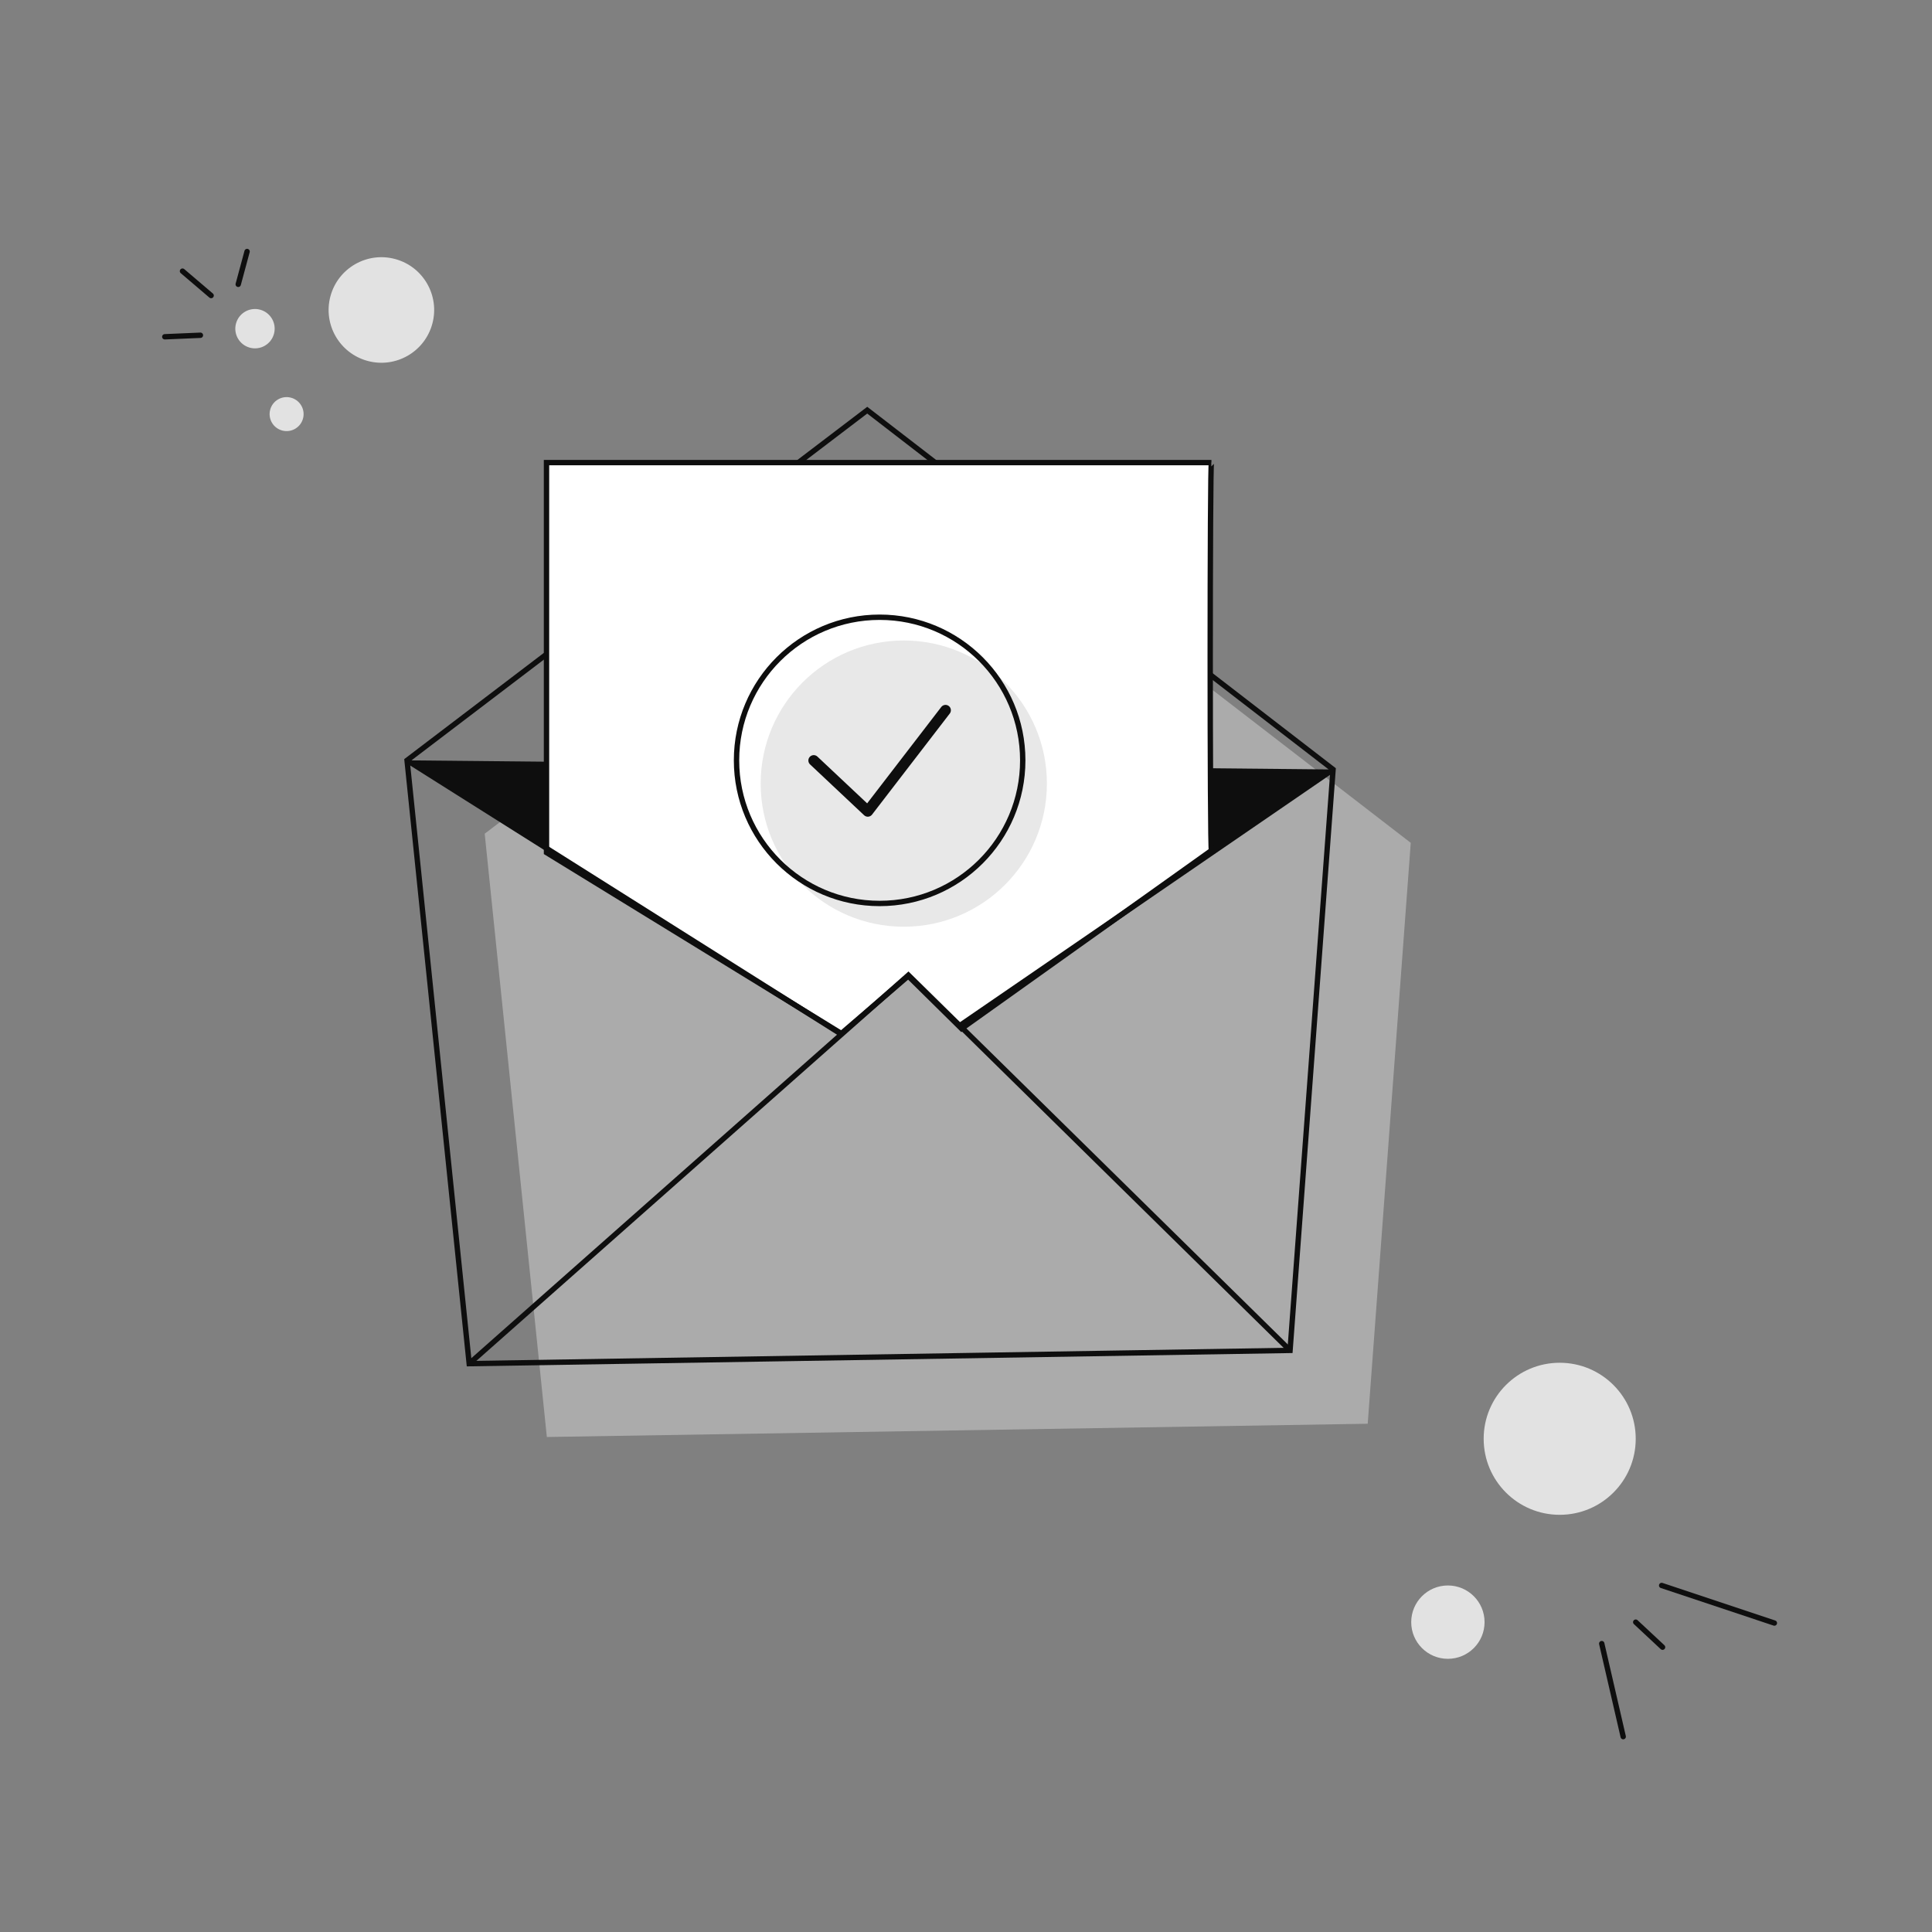 <svg xmlns="http://www.w3.org/2000/svg" viewBox="0 0 1080 1080"><rect x="0" y="0" width="1080" height="1080" fill="#808080" stroke="none"/><defs><style>.cls-1{fill:#ababab;}.cls-2,.cls-6,.cls-8{fill:none;}.cls-2,.cls-4,.cls-6,.cls-8{stroke:#0e0e0e;}.cls-2,.cls-4{stroke-miterlimit:10;}.cls-2,.cls-4,.cls-6{stroke-width:3px;}.cls-3{fill:#0e0e0e;}.cls-4{fill:#fff;}.cls-5{fill:#e2e2e2;}.cls-6,.cls-8{stroke-linecap:round;stroke-linejoin:round;}.cls-7{fill:#e8e8e8;}.cls-8{stroke-width:6px;}</style></defs><title>Email sent</title><g id="E-mail_sent" data-name="E-mail sent"><polygon class="cls-1" points="270.95 466.05 305.69 803.29 764.56 795.88 788.62 471.15 528.21 270.3 270.95 466.05"/><polygon class="cls-2" points="409.12 286.88 484.79 229.29 745.2 430.14 721.15 754.88 262.28 762.29 227.54 425.04 270.48 392.37 409.12 286.88"/><polygon class="cls-3" points="227.54 425.04 745.2 430.14 536.5 573.32 507.8 545.1 470.38 578.2 227.54 425.04"/><path class="cls-4" d="M305.5,476.59v-218H677.2c-.92,0-.92,216.83,0,216.83L537.52,575l-29.81-29.41-37.4,32.14Z"/><polyline class="cls-2" points="262.28 762.29 507.8 545.1 721.15 754.88"/><line class="cls-2" x1="536.5" y1="573.32" x2="745.2" y2="430.15"/><line class="cls-2" x1="470.38" y1="578.2" x2="227.54" y2="425.04"/><circle class="cls-5" cx="213.2" cy="173.28" r="29.5" transform="translate(-9.64 333.98) rotate(-74.9)"/><circle class="cls-5" cx="160.21" cy="231.49" r="9.5" transform="translate(-105.02 325.86) rotate(-74.9)"/><circle class="cls-5" cx="142.54" cy="183.73" r="11" transform="translate(-71.98 273.49) rotate(-74.9)"/><line class="cls-6" x1="118.02" y1="165.21" x2="102.02" y2="151.57"/><line class="cls-6" x1="112.03" y1="187.41" x2="92.12" y2="188.26"/><line class="cls-6" x1="133.17" y1="158.94" x2="138.12" y2="140.6"/><circle class="cls-5" cx="871.88" cy="804.29" r="42.5"/><circle class="cls-5" cx="809.38" cy="906.79" r="20.5"/><line class="cls-6" x1="928.88" y1="886.29" x2="991.88" y2="907.29"/><line class="cls-6" x1="914.38" y1="906.79" x2="929.38" y2="920.79"/><line class="cls-6" x1="895.38" y1="918.79" x2="907.38" y2="970.79"/><circle class="cls-7" cx="505.22" cy="438.04" r="80"/><circle class="cls-6" cx="491.72" cy="425.04" r="80"/><polyline class="cls-8" points="454.88 425.12 485.1 453.54 528.55 397.04"/></g></svg>